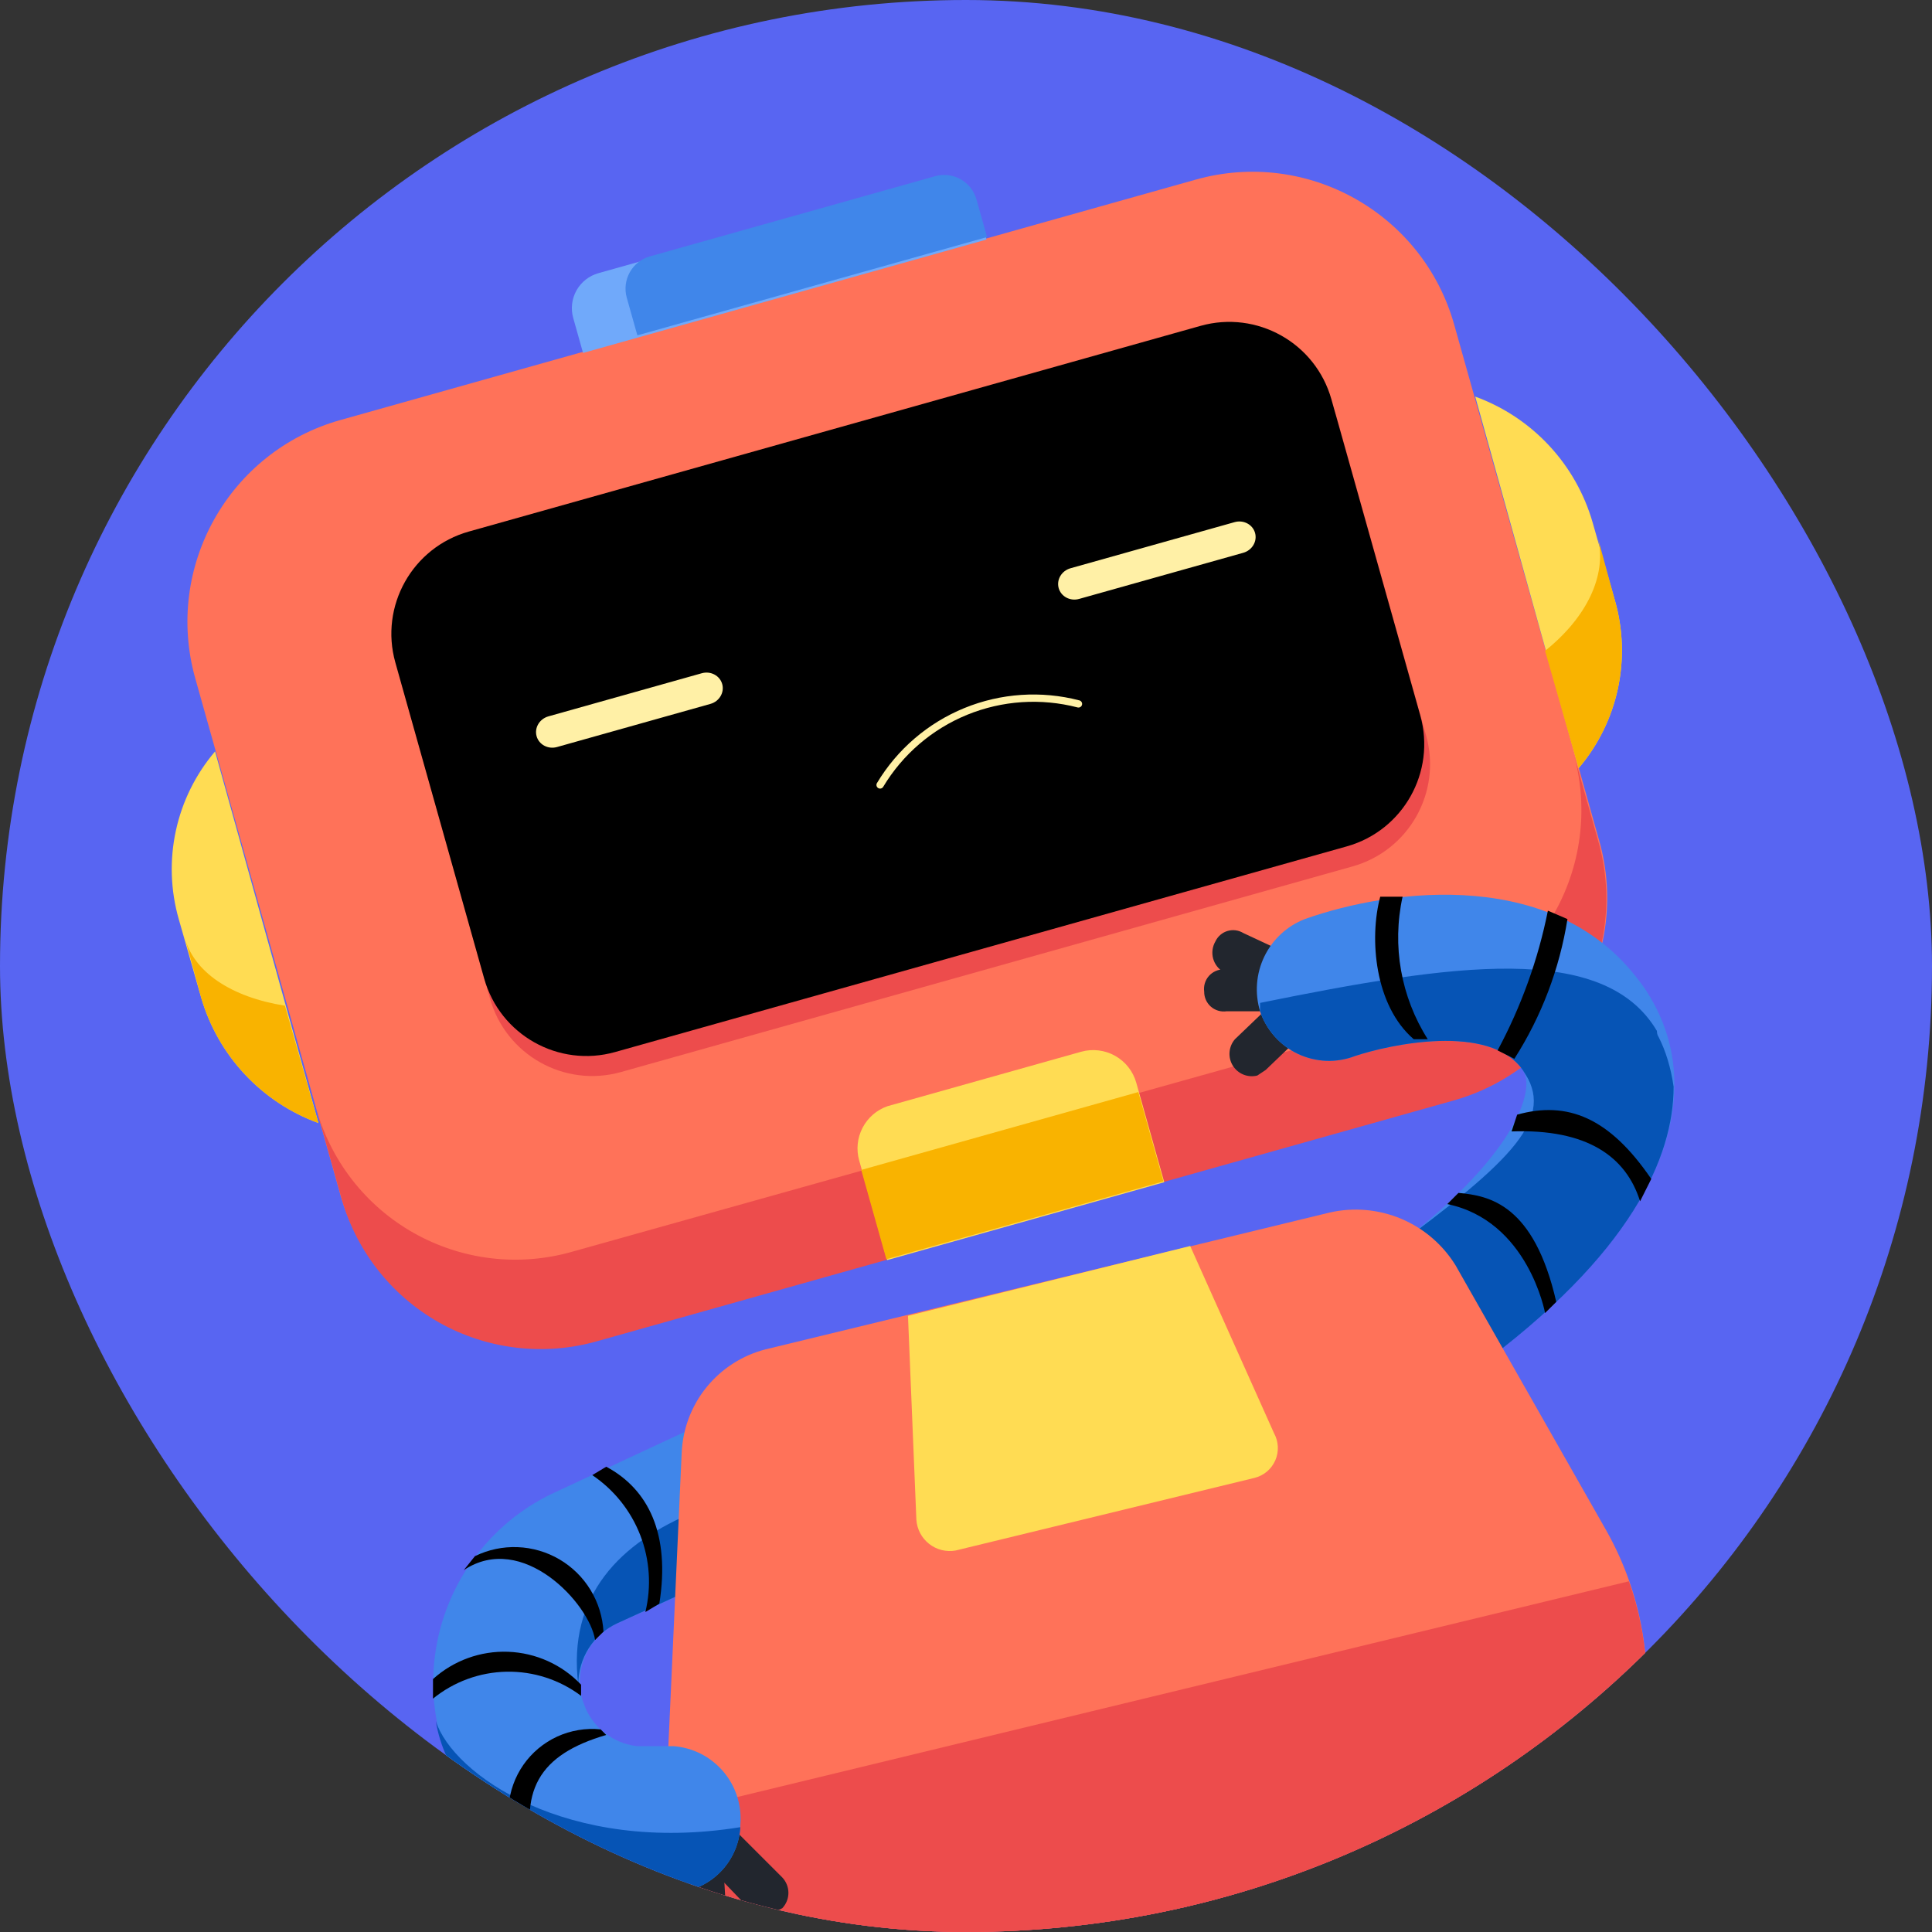<svg width="70" height="70" viewBox="0 0 70 70" fill="none" xmlns="http://www.w3.org/2000/svg">
<rect x="0" y="0" width="70" height="70" fill="#333333" stroke="none"/>
<g clip-path="url(#clip0_331_2164)">
<rect width="70" height="70" rx="35" fill="#5865F2"/>
<path d="M52.438 50.105C51.933 50.225 51.404 50.192 50.918 50.012C50.432 49.832 50.01 49.512 49.704 49.093C49.301 48.511 49.139 47.796 49.252 47.098C49.365 46.399 49.745 45.772 50.312 45.347C54.867 42.006 55.677 39.475 55.171 38.767C54.778 38.173 54.632 37.45 54.765 36.75C54.897 36.05 55.297 35.43 55.88 35.021C56.458 34.633 57.165 34.491 57.848 34.623C58.531 34.756 59.134 35.154 59.524 35.73C60.84 37.552 62.865 42.614 53.45 49.599C53.171 49.866 52.818 50.042 52.438 50.105Z" fill="#4086EA"/>
<path d="M60.638 39.374C59.828 33.806 53.855 34.717 45.655 36.337V36.641C45.768 36.978 45.948 37.288 46.184 37.554C46.421 37.819 46.709 38.034 47.03 38.186C47.352 38.337 47.701 38.422 48.056 38.435C48.411 38.447 48.766 38.388 49.097 38.26C50.312 37.855 53.957 37.045 55.172 38.767C56.386 40.487 54.868 42.006 50.312 45.347C49.746 45.771 49.366 46.399 49.252 47.097C49.139 47.796 49.301 48.511 49.705 49.093C50.01 49.512 50.432 49.832 50.919 50.012C51.405 50.192 51.934 50.224 52.438 50.105C52.819 50.042 53.171 49.865 53.45 49.599C59.12 45.448 60.638 41.905 60.638 39.374Z" fill="#0654B5"/>
<path d="M19.232 65.291C18.616 65.431 17.97 65.344 17.412 65.046C16.855 64.749 16.423 64.26 16.195 63.671C15.507 61.867 15.532 59.867 16.265 58.081C16.999 56.294 18.386 54.854 20.143 54.054L27.534 50.611C27.853 50.465 28.198 50.383 28.548 50.37C28.899 50.357 29.249 50.413 29.578 50.536C29.907 50.658 30.209 50.844 30.466 51.083C30.723 51.321 30.931 51.608 31.077 51.928C31.223 52.247 31.305 52.591 31.318 52.942C31.331 53.293 31.275 53.643 31.153 53.972C31.031 54.301 30.845 54.603 30.606 54.86C30.367 55.117 30.08 55.325 29.761 55.471L22.371 58.812C21.834 59.056 21.41 59.495 21.185 60.04C20.959 60.585 20.949 61.195 21.156 61.748C21.392 62.407 21.366 63.131 21.083 63.771C20.8 64.412 20.283 64.919 19.637 65.19L19.232 65.291Z" fill="#4086EA"/>
<path d="M25.205 54.762C22.472 55.876 20.548 57.799 20.953 61.039C20.95 60.57 21.082 60.111 21.333 59.716C21.585 59.321 21.945 59.007 22.371 58.812L28.141 56.179C27.433 55.066 26.42 54.256 25.205 54.762Z" fill="#0654B5"/>
<path d="M52.742 45.853C52.278 45.098 51.589 44.506 50.772 44.161C49.956 43.816 49.051 43.735 48.186 43.93L27.736 48.89C26.895 49.107 26.146 49.587 25.599 50.262C25.052 50.936 24.737 51.769 24.699 52.636L24.193 63.772C24.101 66.493 25 69.156 26.724 71.264C27.47 72.132 28.441 72.78 29.529 73.138C30.618 73.494 31.783 73.547 32.899 73.289L54.868 67.923C55.968 67.647 56.972 67.077 57.775 66.274C58.577 65.472 59.147 64.468 59.423 63.367C59.99 60.675 59.558 57.868 58.209 55.471L52.742 45.853Z" fill="#FF7259"/>
<path d="M26.724 71.264C27.47 72.132 28.44 72.78 29.529 73.138C30.617 73.494 31.783 73.546 32.899 73.288L54.868 67.923C55.968 67.646 56.972 67.076 57.775 66.274C58.577 65.472 59.147 64.468 59.423 63.367C59.85 61.344 59.71 59.242 59.018 57.293L24.294 65.695C24.545 67.749 25.389 69.683 26.724 71.264Z" fill="#ED4C4C"/>
<path d="M56.083 62.76L29.356 69.239C28.027 69.613 26.616 69.577 25.307 69.138C25.712 69.847 26.218 70.555 26.724 71.264C27.471 72.133 28.441 72.781 29.529 73.138C30.618 73.494 31.783 73.547 32.899 73.289L54.868 67.923C55.968 67.647 56.973 67.077 57.775 66.274C58.577 65.472 59.147 64.468 59.424 63.367C59.537 62.528 59.605 61.683 59.626 60.837C58.656 61.807 57.425 62.475 56.083 62.76Z" fill="#ED4C4C"/>
<path d="M43.324 6.508L12.331 15.219C8.294 16.354 5.941 20.546 7.076 24.583L12.336 43.295C13.471 47.332 17.663 49.685 21.7 48.55L52.693 39.839C56.73 38.704 59.082 34.512 57.947 30.475L52.688 11.762C51.553 7.726 47.361 5.373 43.324 6.508Z" fill="#FF7259"/>
<path d="M56.993 27.226L57.904 30.465C58.182 31.429 58.265 32.438 58.15 33.435C58.035 34.431 57.724 35.395 57.235 36.27C56.745 37.146 56.087 37.916 55.299 38.535C54.51 39.155 53.606 39.612 52.64 39.88L21.662 48.587C20.704 48.863 19.702 48.945 18.712 48.829C17.723 48.713 16.766 48.401 15.899 47.911C15.032 47.42 14.271 46.762 13.661 45.974C13.051 45.187 12.605 44.285 12.348 43.322L11.437 40.083C11.694 41.045 12.14 41.947 12.75 42.735C13.36 43.523 14.121 44.181 14.988 44.671C15.855 45.161 16.812 45.474 17.801 45.59C18.791 45.706 19.793 45.623 20.75 45.347L51.83 36.641C52.787 36.362 53.68 35.897 54.458 35.273C55.235 34.648 55.882 33.877 56.362 33.003C56.841 32.128 57.144 31.168 57.252 30.177C57.36 29.186 57.273 28.183 56.993 27.226Z" fill="#ED4C4C"/>
<path d="M32.154 40.08L39.171 38.107C39.585 37.991 40.028 38.044 40.402 38.254C40.777 38.464 41.053 38.815 41.169 39.228L42.183 42.834L32.144 45.656L31.131 42.05C31.018 41.653 31.061 41.228 31.252 40.862C31.442 40.496 31.765 40.216 32.154 40.08Z" fill="#FFDC53"/>
<path d="M41.243 39.567L31.205 42.389L32.115 45.624L42.153 42.803L41.243 39.567Z" fill="#F9B300"/>
<path d="M57.196 27.833L53.45 14.369C54.467 14.74 55.382 15.346 56.121 16.138C56.86 16.929 57.402 17.884 57.702 18.924L58.512 21.759C58.81 22.802 58.846 23.902 58.616 24.961C58.387 26.021 57.899 27.008 57.196 27.833Z" fill="#FFDC53"/>
<path d="M57.905 19.532L58.512 21.759C58.81 22.801 58.846 23.901 58.617 24.961C58.387 26.021 57.899 27.007 57.196 27.833L55.981 23.581C57.5 22.366 58.209 20.848 57.905 19.532Z" fill="#F9B300"/>
<path d="M11.538 40.69L7.792 27.226C7.089 28.052 6.601 29.038 6.372 30.098C6.142 31.157 6.178 32.258 6.476 33.3L7.286 36.135C7.587 37.175 8.128 38.13 8.867 38.921C9.606 39.713 10.521 40.319 11.538 40.69Z" fill="#FFDC53"/>
<path d="M10.323 36.438L11.538 40.69C10.521 40.319 9.606 39.713 8.867 38.921C8.128 38.129 7.587 37.175 7.286 36.135L6.679 33.907C6.982 35.223 8.4 36.135 10.323 36.438Z" fill="#F9B300"/>
<path d="M21.68 9.898L33.765 6.501C34.101 6.407 34.461 6.45 34.765 6.621C35.069 6.791 35.293 7.076 35.388 7.412L35.744 8.679L21.125 12.788L20.769 11.521C20.674 11.185 20.717 10.826 20.888 10.521C21.059 10.217 21.344 9.993 21.68 9.898Z" fill="#70A9FA"/>
<path d="M23.55 9.288L33.881 6.384C34.191 6.297 34.523 6.336 34.804 6.494C35.085 6.652 35.292 6.915 35.379 7.225L35.763 8.589L23.093 12.15L22.709 10.786C22.622 10.476 22.662 10.144 22.82 9.863C22.977 9.582 23.24 9.375 23.55 9.288Z" fill="#4086EA"/>
<path d="M43.707 12.532L17.198 19.984C15.152 20.559 13.96 22.683 14.535 24.728L17.754 36.18C18.329 38.225 20.453 39.417 22.499 38.842L49.008 31.391C51.053 30.816 52.245 28.692 51.67 26.646L48.451 15.195C47.876 13.149 45.752 11.957 43.707 12.532Z" fill="#ED4C4C"/>
<path d="M43.496 11.807L16.987 19.259C14.941 19.834 13.749 21.958 14.324 24.003L17.543 35.455C18.118 37.5 20.242 38.692 22.288 38.117L48.797 30.666C50.842 30.091 52.034 27.967 51.459 25.921L48.24 14.47C47.665 12.424 45.541 11.232 43.496 11.807Z" fill="black"/>
<path d="M25.426 24.393L19.871 25.955C19.548 26.046 19.356 26.368 19.442 26.675C19.529 26.982 19.86 27.157 20.183 27.066L25.739 25.504C26.062 25.414 26.253 25.091 26.167 24.785C26.081 24.478 25.749 24.302 25.426 24.393Z" fill="#FFF0A6"/>
<path d="M39.099 21.7L45.044 20.029C45.367 19.938 45.559 19.616 45.473 19.309C45.387 19.002 45.055 18.827 44.732 18.918L38.787 20.589C38.464 20.68 38.272 21.002 38.358 21.309C38.445 21.616 38.776 21.791 39.099 21.7Z" fill="#FFF0A6"/>
<path d="M43.123 45.145L32.898 47.675L33.202 55.066C33.214 55.235 33.261 55.4 33.34 55.55C33.42 55.7 33.53 55.832 33.663 55.937C33.797 56.042 33.951 56.118 34.116 56.16C34.28 56.201 34.452 56.208 34.62 56.179L45.452 53.547C45.618 53.506 45.772 53.428 45.903 53.318C46.034 53.208 46.137 53.069 46.206 52.912C46.275 52.756 46.306 52.585 46.298 52.414C46.29 52.244 46.243 52.077 46.16 51.927L43.123 45.145Z" fill="#FFDC53"/>
<path d="M31.887 28.44C32.607 27.24 33.696 26.306 34.992 25.776C36.288 25.247 37.72 25.152 39.075 25.504" stroke="#FFF0A6" stroke-width="0.264" stroke-linecap="round" stroke-linejoin="round"/>
<path d="M27.939 69.341C27.653 69.381 27.363 69.308 27.129 69.138L24.699 66.607C24.604 66.452 24.564 66.269 24.586 66.089C24.607 65.909 24.689 65.74 24.817 65.612C24.946 65.483 25.114 65.401 25.295 65.38C25.475 65.359 25.658 65.398 25.813 65.493L28.344 68.024C28.486 68.175 28.566 68.374 28.566 68.581C28.566 68.789 28.486 68.987 28.344 69.138L27.939 69.341Z" fill="#22262E"/>
<path d="M25.711 70.353H25.61C25.385 70.354 25.167 70.272 24.999 70.123C24.831 69.973 24.724 69.766 24.699 69.543L24.496 66.101C24.494 65.902 24.566 65.71 24.697 65.561C24.827 65.411 25.008 65.315 25.205 65.291C25.311 65.277 25.419 65.284 25.523 65.312C25.627 65.34 25.724 65.388 25.809 65.455C25.893 65.521 25.964 65.603 26.017 65.696C26.07 65.79 26.103 65.893 26.116 65.999L26.318 69.442C26.329 69.639 26.276 69.834 26.167 69.998C26.057 70.163 25.897 70.287 25.711 70.353Z" fill="#22262E"/>
<path d="M24.8 68.53H22.573C21.17 68.374 19.835 67.84 18.712 66.983C17.588 66.128 16.718 64.983 16.195 63.671C16.065 63.346 16.001 62.998 16.007 62.647C16.013 62.297 16.089 61.951 16.231 61.631C16.372 61.31 16.576 61.021 16.831 60.78C17.086 60.539 17.386 60.352 17.714 60.229C18.373 59.993 19.097 60.019 19.738 60.302C20.378 60.584 20.886 61.102 21.156 61.747C21.304 62.154 21.562 62.512 21.902 62.78C22.241 63.048 22.649 63.217 23.079 63.266H24.395C24.741 63.292 25.079 63.385 25.389 63.541C25.698 63.698 25.974 63.915 26.2 64.178C26.426 64.441 26.597 64.747 26.704 65.077C26.812 65.407 26.853 65.754 26.825 66.101C26.814 66.676 26.607 67.229 26.239 67.671C25.871 68.112 25.364 68.416 24.8 68.53Z" fill="#4086EA"/>
<path d="M45.554 38.969C45.387 39.011 45.211 38.999 45.051 38.934C44.891 38.869 44.756 38.755 44.666 38.608C44.576 38.462 44.535 38.29 44.549 38.118C44.563 37.946 44.631 37.783 44.744 37.653L47.174 35.325C47.238 35.22 47.325 35.132 47.428 35.066C47.531 34.999 47.648 34.958 47.769 34.943C47.891 34.929 48.014 34.942 48.13 34.982C48.245 35.022 48.351 35.088 48.437 35.175C48.524 35.261 48.59 35.366 48.63 35.482C48.67 35.598 48.683 35.721 48.669 35.843C48.654 35.964 48.613 36.081 48.547 36.184C48.48 36.287 48.392 36.374 48.287 36.438L45.858 38.767L45.554 38.969Z" fill="#22262E"/>
<path d="M47.984 36.641H47.377L44.339 35.223C44.246 35.171 44.163 35.1 44.097 35.015C44.031 34.931 43.983 34.834 43.954 34.73C43.926 34.627 43.919 34.518 43.933 34.412C43.947 34.305 43.982 34.203 44.036 34.11C44.078 34.019 44.139 33.939 44.214 33.874C44.29 33.809 44.378 33.76 44.474 33.731C44.569 33.703 44.67 33.694 44.769 33.707C44.868 33.72 44.963 33.754 45.048 33.806L48.085 35.223C48.187 35.267 48.28 35.331 48.356 35.411C48.433 35.492 48.492 35.588 48.53 35.692C48.568 35.797 48.584 35.908 48.577 36.019C48.57 36.13 48.541 36.238 48.49 36.337C48.355 36.486 48.179 36.592 47.984 36.641Z" fill="#22262E"/>
<path d="M47.984 36.641H44.44C44.339 36.655 44.236 36.648 44.138 36.619C44.04 36.59 43.949 36.54 43.872 36.473C43.795 36.405 43.734 36.322 43.692 36.229C43.65 36.135 43.629 36.034 43.63 35.932C43.616 35.831 43.623 35.728 43.652 35.63C43.681 35.532 43.731 35.441 43.798 35.364C43.866 35.287 43.949 35.226 44.042 35.184C44.136 35.142 44.237 35.121 44.339 35.122H47.68C47.786 35.108 47.895 35.115 47.998 35.143C48.102 35.171 48.199 35.22 48.284 35.286C48.369 35.352 48.439 35.434 48.492 35.527C48.545 35.621 48.578 35.724 48.591 35.831C48.581 36.011 48.518 36.184 48.41 36.328C48.302 36.472 48.154 36.581 47.984 36.641Z" fill="#22262E"/>
<path d="M58.006 39.779C57.487 39.92 56.937 39.899 56.43 39.718C55.923 39.537 55.484 39.205 55.172 38.767C53.957 37.045 50.312 37.855 49.097 38.26C48.766 38.388 48.411 38.447 48.056 38.435C47.701 38.422 47.352 38.337 47.03 38.186C46.709 38.034 46.421 37.819 46.185 37.554C45.948 37.288 45.768 36.978 45.655 36.641C45.455 35.982 45.511 35.272 45.811 34.653C46.111 34.034 46.634 33.55 47.275 33.3C50.413 32.186 56.488 31.376 59.525 35.729C59.735 36.005 59.887 36.32 59.971 36.656C60.054 36.992 60.068 37.342 60.011 37.683C59.954 38.025 59.828 38.351 59.64 38.642C59.452 38.933 59.206 39.182 58.917 39.374C58.657 39.591 58.342 39.731 58.006 39.779Z" fill="#4086EA"/>
<path d="M15.79 62.355C15.864 62.81 16.001 63.253 16.195 63.671C16.718 64.983 17.588 66.128 18.711 66.983C19.835 67.84 21.169 68.374 22.573 68.53H24.8C25.347 68.42 25.842 68.132 26.208 67.71C26.575 67.289 26.791 66.759 26.825 66.202C20.548 67.214 16.398 64.278 15.79 62.355Z" fill="#0654B5"/>
<path d="M60.031 37.349C58.108 34.11 52.641 34.92 45.655 36.337V36.641C45.768 36.978 45.948 37.289 46.184 37.554C46.421 37.82 46.709 38.035 47.03 38.186C47.352 38.337 47.701 38.422 48.056 38.435C48.411 38.448 48.766 38.388 49.097 38.261C50.312 37.856 53.957 37.046 55.172 38.767L57.298 42.006L60.233 39.071L60.031 37.349Z" fill="#0654B5"/>
<path d="M15.688 60.836V61.545C16.443 60.931 17.381 60.588 18.354 60.569C19.326 60.551 20.277 60.859 21.054 61.444V61.039C20.363 60.312 19.415 59.885 18.412 59.847C17.41 59.809 16.433 60.164 15.688 60.836Z" fill="black"/>
<path d="M21.965 53.142L21.459 53.446C22.248 53.978 22.855 54.738 23.199 55.625C23.543 56.511 23.607 57.482 23.383 58.407L23.889 58.103C24.294 55.572 23.484 53.952 21.965 53.142Z" fill="black"/>
<path d="M21.763 62.658C21.224 62.604 20.681 62.694 20.189 62.919C19.697 63.145 19.274 63.499 18.964 63.942C18.655 64.387 18.469 64.905 18.427 65.445C18.385 65.984 18.488 66.525 18.726 67.012L19.434 67.518C18.726 64.886 19.535 63.57 21.965 62.861L21.763 62.658Z" fill="black"/>
<path d="M17.208 56.382L16.803 56.889C18.929 55.471 21.358 58.103 21.561 59.419L21.865 59.116C21.835 58.582 21.674 58.064 21.396 57.607C21.118 57.15 20.731 56.77 20.27 56.499C19.809 56.229 19.288 56.076 18.753 56.056C18.219 56.035 17.688 56.148 17.208 56.382Z" fill="black"/>
<path d="M56.386 47.169C55.576 43.626 53.956 43.322 52.843 43.221L52.438 43.626C55.373 44.234 55.981 47.574 55.981 47.574L56.386 47.169Z" fill="black"/>
<path d="M54.969 40.386L54.767 40.994C57.5 40.893 58.917 41.905 59.423 43.525L59.828 42.715C58.31 40.488 56.791 39.88 54.969 40.386Z" fill="black"/>
<path d="M50.818 32.49H50.008C49.603 34.009 49.806 36.438 51.223 37.653H51.73C50.757 36.12 50.429 34.264 50.818 32.49Z" fill="black"/>
<path d="M54.261 38.058C55.115 36.47 55.729 34.764 56.083 32.996L56.792 33.3C56.505 35.102 55.851 36.825 54.868 38.362L54.261 38.058Z" fill="black"/>
</g>
<defs>
<clipPath id="clip0_331_2164">
<rect width="70" height="70" rx="35" fill="white"/>
</clipPath>
</defs>
</svg>
